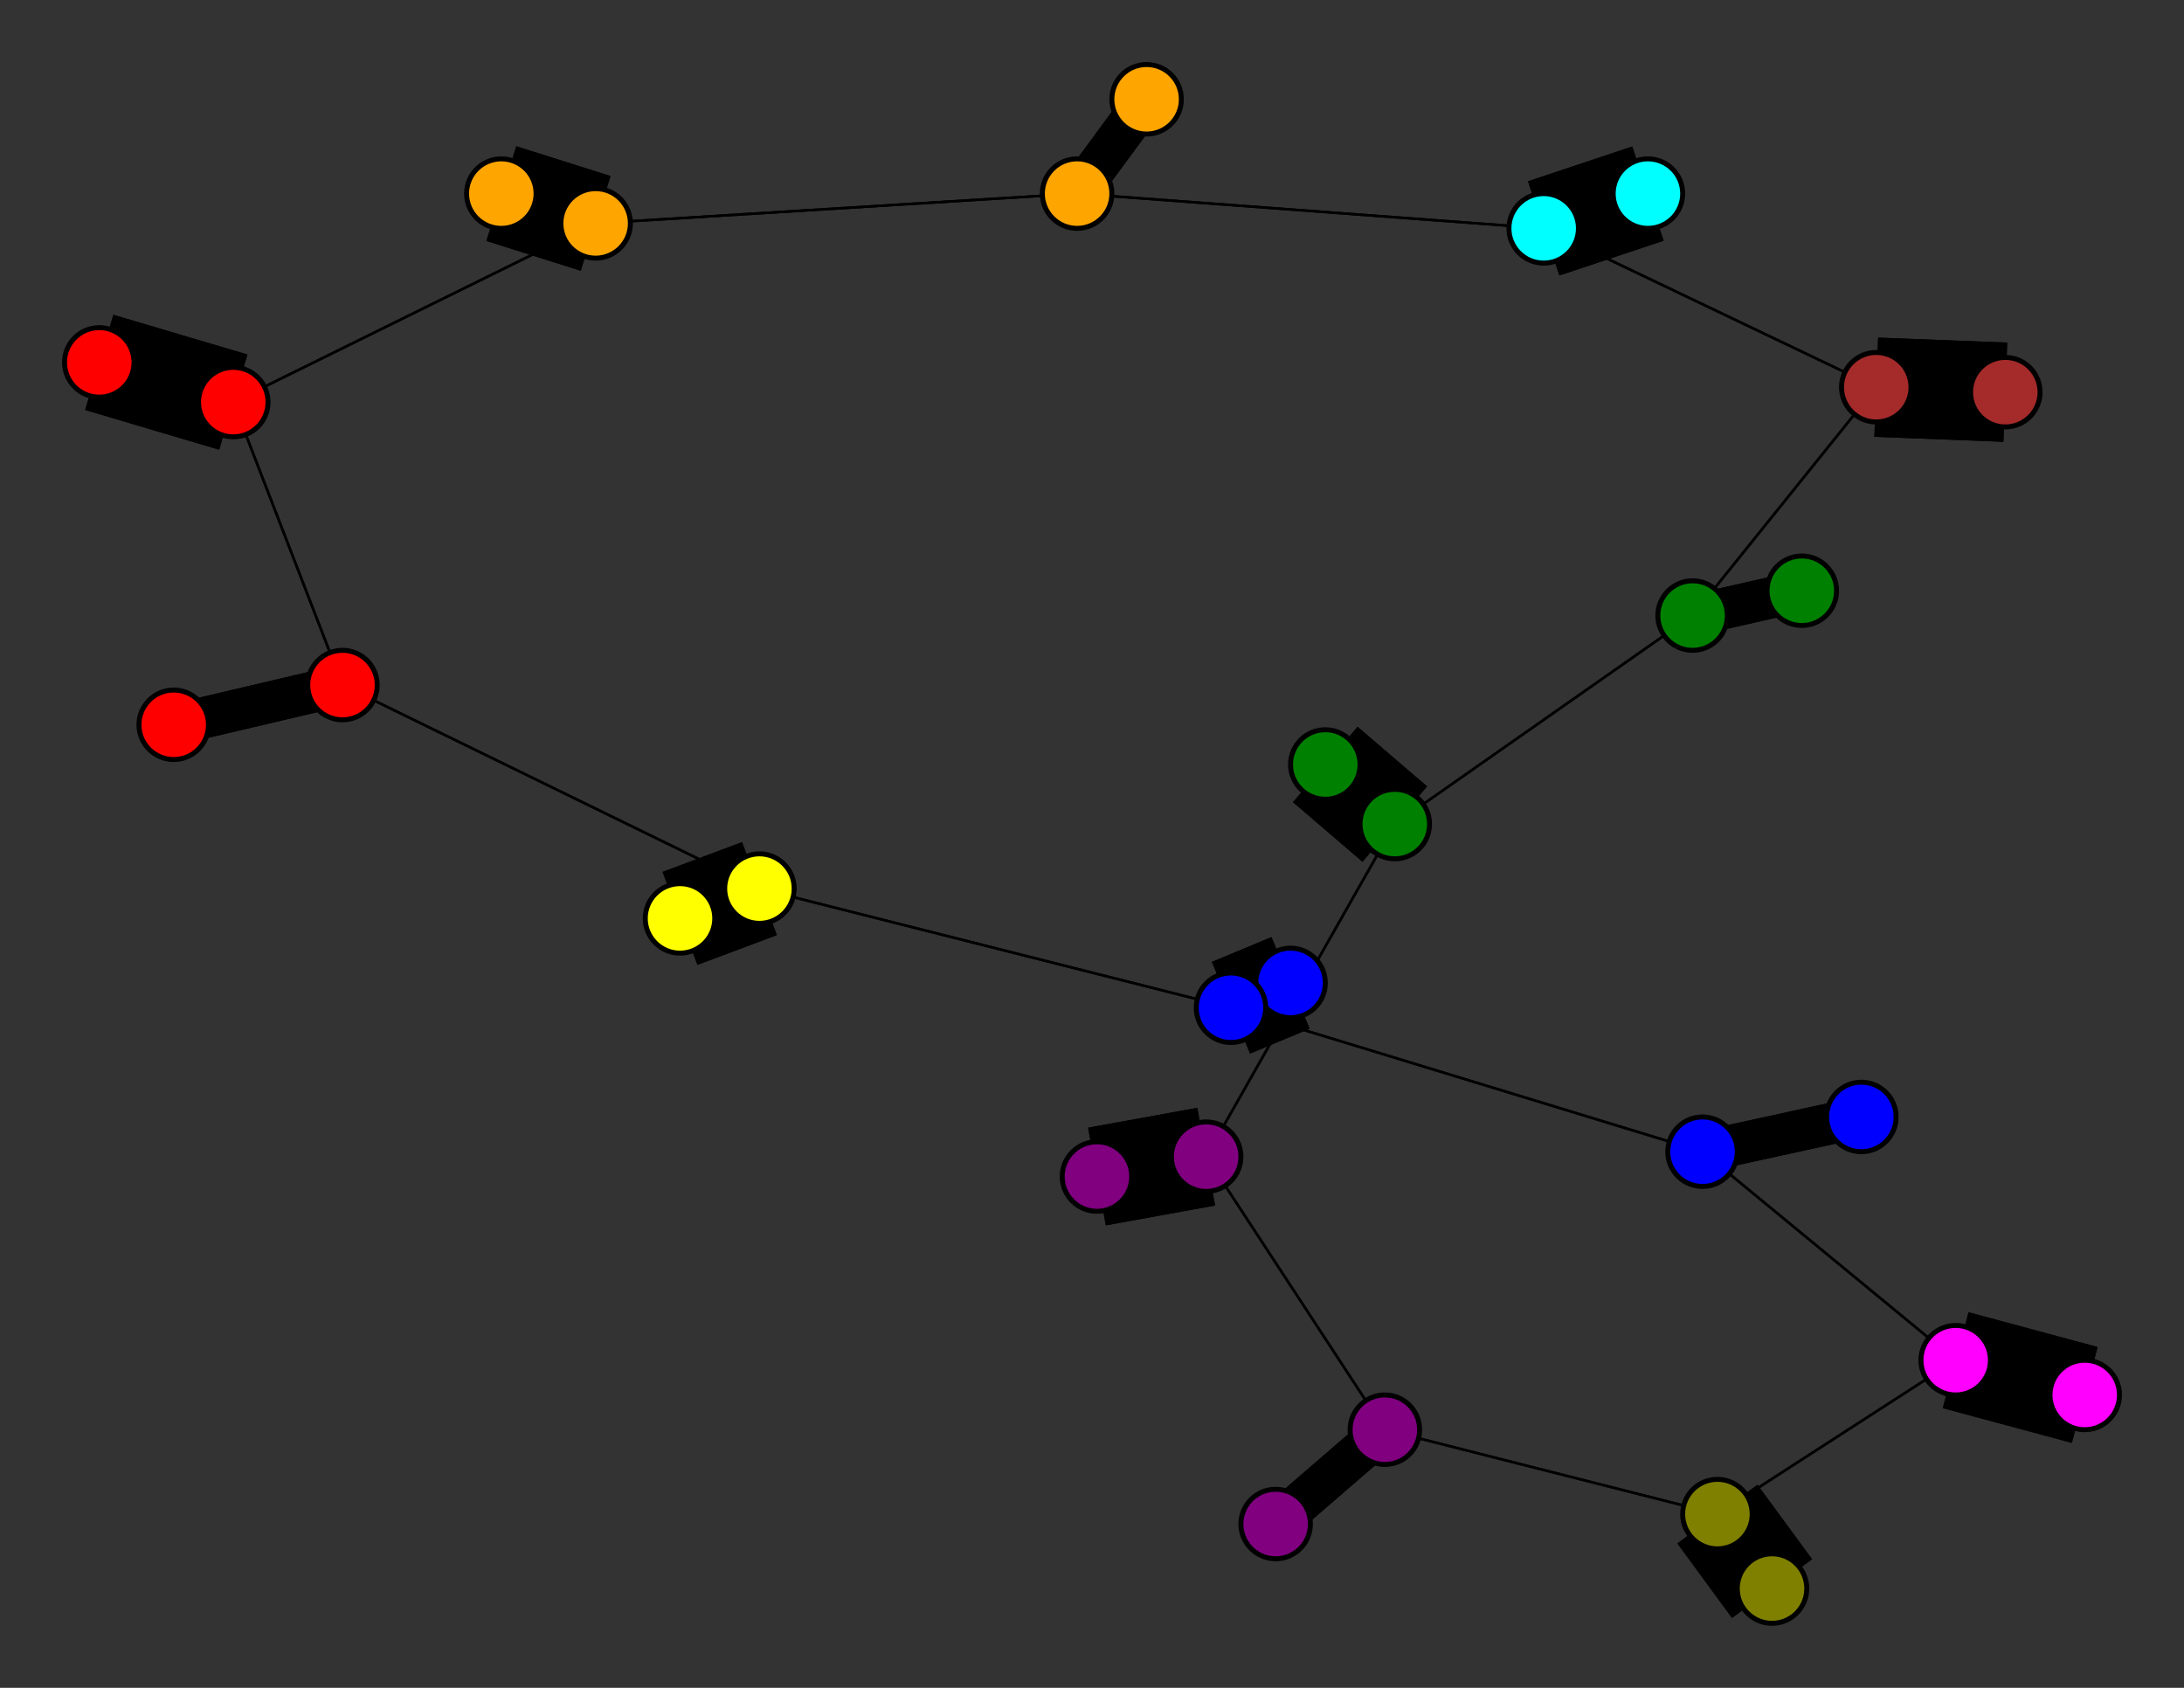 <svg width="440" height="340" xmlns="http://www.w3.org/2000/svg">
<rect width="100%" height="100%" fill="#333333" stroke="none"/>
<path stroke-width="8.3" stroke="black" d="M 35 146 69 138"/>
<path stroke-width="20.0" stroke="black" d="M 332 39 311 46"/>
<path stroke-width="0.5" stroke="black" d="M 311 46 217 39"/>
<path stroke-width="20.0" stroke="black" d="M 311 46 332 39"/>
<path stroke-width="0.5" stroke="black" d="M 311 46 378 78"/>
<path stroke-width="20.0" stroke="black" d="M 260 198 248 203"/>
<path stroke-width="0.5" stroke="black" d="M 248 203 343 232"/>
<path stroke-width="0.5" stroke="black" d="M 248 203 153 179"/>
<path stroke-width="20.0" stroke="black" d="M 248 203 260 198"/>
<path stroke-width="20.0" stroke="black" d="M 404 79 378 78"/>
<path stroke-width="0.5" stroke="black" d="M 378 78 341 124"/>
<path stroke-width="0.5" stroke="black" d="M 378 78 311 46"/>
<path stroke-width="20.0" stroke="black" d="M 378 78 404 79"/>
<path stroke-width="20.0" stroke="black" d="M 346 305 357 320"/>
<path stroke-width="20.0" stroke="black" d="M 20 73 47 81"/>
<path stroke-width="20.0" stroke="black" d="M 47 81 20 73"/>
<path stroke-width="0.5" stroke="black" d="M 47 81 120 45"/>
<path stroke-width="20.0" stroke="black" d="M 267 154 281 166"/>
<path stroke-width="0.5" stroke="black" d="M 281 166 341 124"/>
<path stroke-width="20.0" stroke="black" d="M 281 166 267 154"/>
<path stroke-width="0.5" stroke="black" d="M 281 166 243 233"/>
<path stroke-width="20.0" stroke="black" d="M 101 39 120 45"/>
<path stroke-width="0.5" stroke="black" d="M 120 45 217 39"/>
<path stroke-width="0.5" stroke="black" d="M 120 45 47 81"/>
<path stroke-width="20.0" stroke="black" d="M 120 45 101 39"/>
<path stroke-width="20.0" stroke="black" d="M 221 237 243 233"/>
<path stroke-width="0.5" stroke="black" d="M 243 233 279 288"/>
<path stroke-width="0.5" stroke="black" d="M 47 81 69 138"/>
<path stroke-width="0.5" stroke="black" d="M 346 305 279 288"/>
<path stroke-width="0.5" stroke="black" d="M 346 305 394 274"/>
<path stroke-width="20.0" stroke="black" d="M 357 320 346 305"/>
<path stroke-width="8.3" stroke="black" d="M 69 138 35 146"/>
<path stroke-width="0.5" stroke="black" d="M 69 138 153 179"/>
<path stroke-width="0.5" stroke="black" d="M 69 138 47 81"/>
<path stroke-width="8.3" stroke="black" d="M 375 225 343 232"/>
<path stroke-width="8.3" stroke="black" d="M 343 232 375 225"/>
<path stroke-width="0.5" stroke="black" d="M 343 232 394 274"/>
<path stroke-width="0.5" stroke="black" d="M 343 232 248 203"/>
<path stroke-width="8.3" stroke="black" d="M 231 20 217 39"/>
<path stroke-width="8.3" stroke="black" d="M 217 39 231 20"/>
<path stroke-width="0.5" stroke="black" d="M 217 39 311 46"/>
<path stroke-width="0.5" stroke="black" d="M 217 39 120 45"/>
<path stroke-width="20.0" stroke="black" d="M 137 185 153 179"/>
<path stroke-width="0.5" stroke="black" d="M 153 179 69 138"/>
<path stroke-width="20.0" stroke="black" d="M 153 179 137 185"/>
<path stroke-width="0.5" stroke="black" d="M 153 179 248 203"/>
<path stroke-width="8.3" stroke="black" d="M 363 119 341 124"/>
<path stroke-width="8.3" stroke="black" d="M 341 124 363 119"/>
<path stroke-width="0.5" stroke="black" d="M 341 124 378 78"/>
<path stroke-width="0.5" stroke="black" d="M 341 124 281 166"/>
<path stroke-width="20.0" stroke="black" d="M 420 281 394 274"/>
<path stroke-width="0.5" stroke="black" d="M 394 274 343 232"/>
<path stroke-width="20.0" stroke="black" d="M 394 274 420 281"/>
<path stroke-width="0.5" stroke="black" d="M 394 274 346 305"/>
<path stroke-width="8.3" stroke="black" d="M 257 307 279 288"/>
<path stroke-width="8.3" stroke="black" d="M 279 288 257 307"/>
<path stroke-width="0.5" stroke="black" d="M 279 288 346 305"/>
<path stroke-width="0.5" stroke="black" d="M 279 288 243 233"/>
<path stroke-width="0.5" stroke="black" d="M 243 233 281 166"/>
<path stroke-width="20.0" stroke="black" d="M 243 233 221 237"/>
<circle cx="35" cy="146" r="7.0" style="fill:red;stroke:black;stroke-width:1.0"/>
<circle cx="69" cy="138" r="7.0" style="fill:red;stroke:black;stroke-width:1.0"/>
<circle cx="375" cy="225" r="7.0" style="fill:blue;stroke:black;stroke-width:1.0"/>
<circle cx="343" cy="232" r="7.0" style="fill:blue;stroke:black;stroke-width:1.0"/>
<circle cx="231" cy="20" r="7.0" style="fill:orange;stroke:black;stroke-width:1.0"/>
<circle cx="217" cy="39" r="7.0" style="fill:orange;stroke:black;stroke-width:1.0"/>
<circle cx="137" cy="185" r="7.0" style="fill:yellow;stroke:black;stroke-width:1.0"/>
<circle cx="153" cy="179" r="7.0" style="fill:yellow;stroke:black;stroke-width:1.0"/>
<circle cx="363" cy="119" r="7.0" style="fill:green;stroke:black;stroke-width:1.0"/>
<circle cx="341" cy="124" r="7.0" style="fill:green;stroke:black;stroke-width:1.0"/>
<circle cx="420" cy="281" r="7.0" style="fill:fuchsia;stroke:black;stroke-width:1.0"/>
<circle cx="394" cy="274" r="7.0" style="fill:fuchsia;stroke:black;stroke-width:1.0"/>
<circle cx="257" cy="307" r="7.0" style="fill:purple;stroke:black;stroke-width:1.0"/>
<circle cx="279" cy="288" r="7.0" style="fill:purple;stroke:black;stroke-width:1.0"/>
<circle cx="357" cy="320" r="7.0" style="fill:olive;stroke:black;stroke-width:1.0"/>
<circle cx="346" cy="305" r="7.0" style="fill:olive;stroke:black;stroke-width:1.0"/>
<circle cx="332" cy="39" r="7.0" style="fill:aqua;stroke:black;stroke-width:1.0"/>
<circle cx="311" cy="46" r="7.0" style="fill:aqua;stroke:black;stroke-width:1.0"/>
<circle cx="260" cy="198" r="7.0" style="fill:blue;stroke:black;stroke-width:1.0"/>
<circle cx="248" cy="203" r="7.0" style="fill:blue;stroke:black;stroke-width:1.0"/>
<circle cx="404" cy="79" r="7.0" style="fill:brown;stroke:black;stroke-width:1.0"/>
<circle cx="378" cy="78" r="7.0" style="fill:brown;stroke:black;stroke-width:1.0"/>
<circle cx="20" cy="73" r="7.0" style="fill:red;stroke:black;stroke-width:1.0"/>
<circle cx="47" cy="81" r="7.0" style="fill:red;stroke:black;stroke-width:1.0"/>
<circle cx="267" cy="154" r="7.0" style="fill:green;stroke:black;stroke-width:1.0"/>
<circle cx="281" cy="166" r="7.0" style="fill:green;stroke:black;stroke-width:1.0"/>
<circle cx="101" cy="39" r="7.0" style="fill:orange;stroke:black;stroke-width:1.0"/>
<circle cx="120" cy="45" r="7.0" style="fill:orange;stroke:black;stroke-width:1.0"/>
<circle cx="221" cy="237" r="7.0" style="fill:purple;stroke:black;stroke-width:1.0"/>
<circle cx="243" cy="233" r="7.0" style="fill:purple;stroke:black;stroke-width:1.0"/>
</svg>
